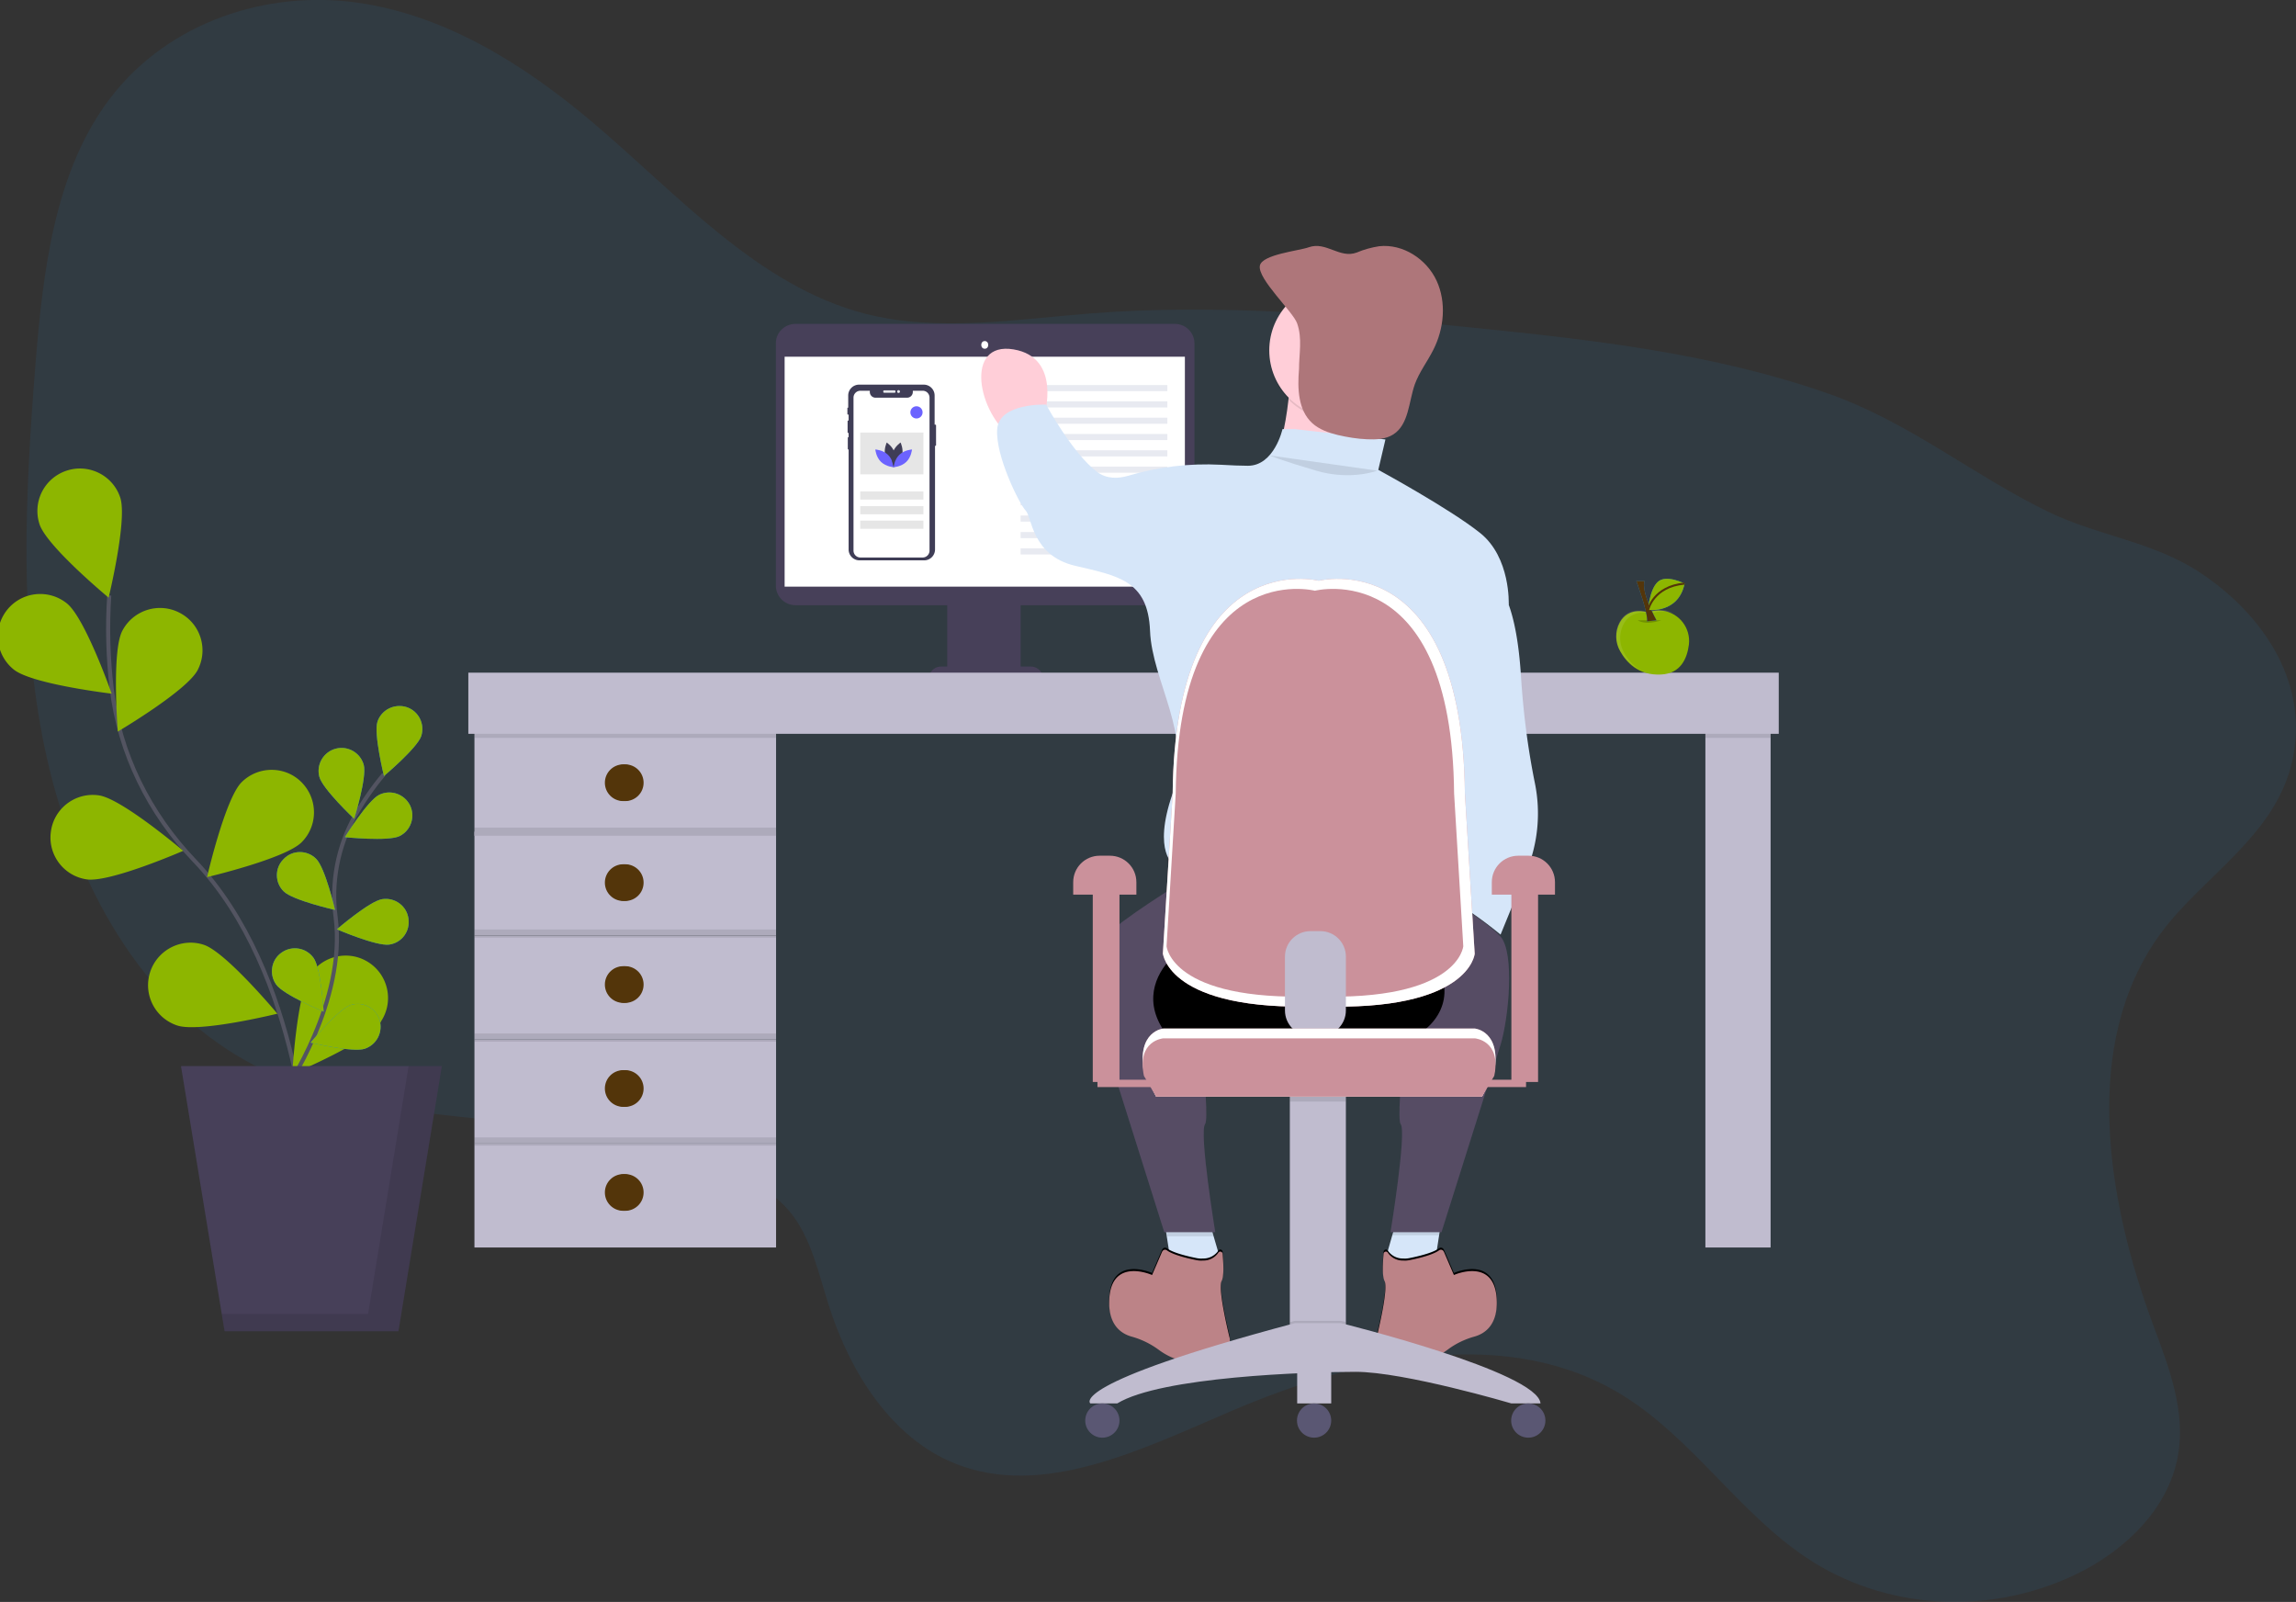 <svg xmlns="http://www.w3.org/2000/svg" xmlns:xlink="http://www.w3.org/1999/xlink" viewBox="0 0 1126.6 785.9" xmlns:v="https://vecta.io/nano"><rect x="0" y="0" width="1126.6" height="785.9" fill="#333333" stroke="none"/><style><![CDATA[.b{opacity:.1}.c{fill:#c0bccf}.d{opacity:.8}.e{fill:#cb919b}.f{fill:#53350a}.g{fill:#2588cd}.h{fill:#8db600}.i{fill:#474059}.j{stroke-miterlimit:10}.k{fill:#d6e6f9}.l{fill:#ffced8}.m{fill:#3f3d56}.n{fill:#6c63ff}]]></style><path d="M1060 458.2c-39.1 53.7-26.2 130.4-3.6 191.5 7.6 20.5 16.2 42.1 12.3 64.3-4.8 27.2-27.4 47.6-50.8 58.7-42.8 20.2-93.3 17-131.5-8.5-33-22-56.2-58.6-89.9-79.5-56.3-35-129.4-19.4-192 7.4-44.3 18.9-92.9 43.3-136.1 25.8-30.4-12.3-50.9-43.6-61.6-77.1-5.2-16.2-8.8-33.7-19.2-46.3-6.2-7.5-14.3-12.8-22.7-17.1-76.4-40-174.6-15-248.7-59.6-50-30.1-81.1-88.6-94.1-150.1s-9.7-126.4-4.6-190.2C21.2 132.1 27 83.6 54.2 48 83.1 10.3 131.4-4.7 174.6 1.2s81.9 29.9 115.8 58.5c42.4 35.8 81.4 80.6 134.1 94.2 35.9 9.2 74.1 2.7 111.4-.2 62.4-4.8 124.6.7 186.4 7 59.2 6 118.7 12.7 174.8 32.4 39.7 13.9 71.1 40.2 108.4 58.2 24.3 11.7 51.1 14.4 74 29.6 28.3 18.6 53.8 51.7 45.5 91.3-7.8 37.8-44.2 57.5-65 86z" class="b g"/><path d="M390.3 158.9h186.2c5.3 0 9.6 4.3 9.6 9.6v118.8c0 5.3-4.3 9.6-9.6 9.6H390.3c-5.3 0-9.6-4.3-9.6-9.6V168.5c-.1-5.3 4.3-9.6 9.6-9.6z" class="i"/><g fill="#fff"><path d="M385 175h196.4v112.8H385z"/><ellipse cx="483.2" cy="169.2" rx="1.7" ry="1.9"/></g><g class="i"><path d="M464.8 292h36v38h-36z"/><path d="M461.8 327h44a6.02 6.02 0 0 1 6 6h0 0-56 0 0c0-3.4 2.7-6 6-6z"/></g><path d="M232.8 359h148v51h-148zm604-25h32v278h-32z" class="c"/><path d="M232.8 359h148v3h-148zm604-25h32v28h-32z" class="b"/><path d="M232.8 408h148v51h-148z" class="c"/><g class="f"><circle cx="306.8" cy="433" r="9"/><circle cx="306.8" cy="384" r="9"/></g><path d="M232.8 459h148v51h-148z" class="c"/><circle cx="306.8" cy="483" r="9" class="f"/><path d="M232.8 510h148v51h-148z" class="c"/><circle cx="306.8" cy="534" r="9" class="f"/><path d="M232.8 561h148v51h-148z" class="c"/><g class="f"><circle cx="306.8" cy="585" r="9"/><circle cx="305.8" cy="433" r="9"/><circle cx="305.8" cy="384" r="9"/><circle cx="305.8" cy="483" r="9"/><circle cx="305.8" cy="534" r="9"/><circle cx="305.8" cy="585" r="9"/></g><path d="M232.8 456h148v4h-148zm0-50h148v4h-148zm0 101h148v4h-148zm0 51h148v4h-148z" class="b"/><path d="M151.6 575.2s-3.3-97.8-56.2-153c-22.2-23.2-36.8-52.6-40.6-84.5-1.8-15.1-2.2-30.4-1.2-45.6" fill="none" stroke="#535461" stroke-width="2" class="j"/><path d="M19.4 257.2c3.6 10.9 33.9 36 33.9 36s9.3-38.2 5.7-49.1-15.4-16.8-26.3-13.2a20.8 20.8 0 0 0-13.3 26.3h0zM6.8 328.5c9 7.2 48 11.8 48 11.8s-13-37.1-22-44.3-22.1-5.8-29.3 3.2-5.7 22.1 3.3 29.3h0 0zm35.7 102.9c11.4 1.7 47.4-14 47.4-14s-30-25.5-41.3-27.2c-11.4-1.7-22 6.2-23.6 17.6-1.7 11.3 6.1 21.9 17.5 23.6h0 0zM87 503.1c10.9 3.6 49.1-5.8 49.1-5.8s-25.2-30.2-36.1-33.8-22.7 2.4-26.3 13.3A20.8 20.8 0 0 0 87 503.1h0zm10-174.4c-5.3 10.2-39.2 30.2-39.2 30.2s-3.1-39.2 2.2-49.4 17.9-14.2 28.1-8.9c10.3 5.3 14.2 17.9 8.9 28.1zm51 84.5c-8.1 8.1-46.4 17.1-46.4 17.1s8.8-38.3 16.9-46.5c8.1-8.1 21.3-8.2 29.4-.1 8.2 8.2 8.2 21.4.1 29.5h0zm38.3 89c-6.6 9.4-42.9 24.7-42.9 24.7s2.2-39.3 8.8-48.7c6.3-9.6 19.2-12.3 28.8-6s12.3 19.2 6 28.8c-.2.5-.4.9-.7 1.2h0z" class="h"/><path d="M140 534.8s30-43.6 24.7-84.7c-2.3-17.2 1-34.7 9.5-49.9 4.1-7.2 8.8-14 14.1-20.3" fill="none" stroke="#535461" stroke-width="2" class="j"/><g class="g"><use xlink:href="#B"/><use xlink:href="#C"/><use xlink:href="#D"/><use xlink:href="#E"/><use xlink:href="#F"/><use xlink:href="#G"/><use xlink:href="#H"/></g><g class="h"><use xlink:href="#B" class="d"/><use xlink:href="#C" class="d"/><use xlink:href="#D" class="d"/><use xlink:href="#E" class="d"/><use xlink:href="#F" class="d"/><use xlink:href="#G" class="d"/><use xlink:href="#H" class="d"/></g><path d="M195.5 653.1h-85.3L88.8 523h128z" class="i"/><path d="M200.5 523l-19.9 121.6h-71.8l1.4 8.5h85.3L216.8 523z" class="b"/><path d="M229.8 330h643v30h-643z" class="c"/><path d="M500.8 188.9h72v3h-72zm0 8h72v3h-72zm0 8h72v3h-72zm0 8h72v3h-72zm0 8h72v3h-72zm0 8h72v3h-72zm0 8h72v3h-72zm0 8h72v3h-72zm0 8h72v3h-72zm0 8.1h72v3h-72zm0 8h72v3h-72z" fill="#e8eaf1"/><path d="M707.3 598.5l-4 26-24-5 6-21c1-4 1 0 1 0h21zm-108 21l-24 5-2.8-18-1.2-8h21s0-4 1 0l2.2 8 3.8 13z" class="k"/><path d="M595.6 606.5h-23l-1.2-8h21s0-4 1 0c.3 1.4 1.2 4.5 2.2 8zm87.5-.5h23l1.2-8h-21s0-4-1 0c-.3 1.4-1.2 4.5-2.2 8z" class="b"/><path d="M730.3 283.5s13 1 16 48c1.1 17.6 3.3 35.2 6.8 52.5a74.26 74.26 0 0 1-4 43.2l-12.8 31.3s-24-20-32-19c0 0 14-19 13-30s-17-90-17-90l30-36z" class="k"/><path d="M580.3 432.5s-31 19-38 27-4 40 0 53l29 92h25s-8-49-5-53-6-75-6-75l-5-44zm118 0s31 19 38 27 4 40 0 53l-29 92h-25s8-49 5-53 6-75 6-75l5-44z" fill="#5f546f"/><path d="M580.3 432.5s-31 19-38 27-4 40 0 53l29 92h25s-8-49-5-53-6-75-6-75l-5-44zm118 0s31 19 38 27 4 40 0 53l-29 92h-25s8-49 5-53 6-75 6-75l5-44z" class="b"/><path d="M633.3 179.4s0 39-14 59 64 3 64 3c-3.6-2.6-6.2-6.3-7.5-10.5-4.1-14.7-5.7-40.5.5-51.5 9-16-43 0-43 0z" class="l"/><circle cx="655.8" cy="172.9" r="33" class="b"/><circle cx="655.8" cy="171.9" r="33" class="l"/><use xlink:href="#I" fill="#5f546f"/><use xlink:href="#I" class="b"/><use xlink:href="#J" class="b"/><use xlink:href="#J" y="1" fill="#bc8387"/><use xlink:href="#K" class="b"/><use xlink:href="#K" y="1" fill="#bc8387"/><path d="M512.3 204.4s9-29-15-33-18 31 0 44 15-11 15-11z" class="l"/><path d="M698.3 433.5c-28 46-122-6-122-6s-2.2-1.2-3.8-5.2c.8-2.4 1.5-4.9 2.1-7.2 2.5-9 10.6-15.2 19.9-15.1h77c9.3 0 17.5 6.2 19.9 15.2 1.1 4.1 2.7 8.1 4.9 11.7 1.1 4.1 2 6.6 2 6.6z" class="b"/><path d="M635.3 210.5h-6s-4 18-17 18c-3.5 0-8.2-.2-13.3-.5-15.3-.8-30.7 1-45.4 5.4-5.1 1.5-10.6 1.6-15.3-1.9-12-9-25-33-25-33s-23-1-24 12 11 37 14 40 3 22 24 27 36 7 37 32 21 51 11 80 1 35 1 35 94 52 122 6c0 0-11-31 0-46s6-52 6-52l36-36s1-23-14-35-50-31-50-31l3.5-14.9-44.5-5.1z" class="k"/><path d="M637.4 181.1c-.8 9.4-.5 20.1 6.5 26.5 3.4 3.1 8 4.7 12.5 5.8 4.7 1.1 9.6 1.9 14.4 2.1 4.4.2 9.2 0 12.9-2.4 7.6-4.9 7.5-15.9 10.5-24.5 2.2-6.1 6.2-11.2 9.1-17 5.3-10.4 6.5-23.3 1.6-33.9s-16.5-18.2-28.2-16.9c-3.8.6-7.5 1.6-11 3.1-8.4 3.1-15-5.6-23.5-2.6-4.6 1.7-22.9 3.5-24 9-1.3 6.5 16.4 22.7 18.3 28.4 2.6 7.5.9 14.9.9 22.4z" fill="#ae767a"/><path d="M622.8 223.4s6 2.5 23 7.5 30 0 30 0m-98 135.5s28 1.6 37 13.6 12 16 23 16 46 2 51 4" class="b"/><path d="M636.5 669.4h16.7v19.1h-16.7z" class="c"/><g class="e"><path d="M741.6 434.1h13.1v96.7h-13.1z"/><path d="M720.1 529.7h28.7v3.6h-28.7zm-183.9-95.6h13.1v96.7h-13.1z"/><path d="M538.5 529.7h28.7v3.6h-28.7z"/></g><path d="M632.9 535.6h27.5v117h-27.5z" class="c"/><use xlink:href="#L" class="e"/><use xlink:href="#L" fill="#fff" class="b"/><path d="M645.2 488.8c70.6 2.5 72.8-24.6 72.8-24.6l-4.5-74.9c-1.1-116.7-68.3-99.5-68.3-99.5s-67.2-17.2-68.3 99.5l-4.5 74.9c0 0 2.3 27 72.8 24.6z" class="e"/><path d="M643 456.8h4.9c6.9 0 12.5 5.6 12.5 12.5v26.4c0 6.9-5.6 12.5-12.5 12.5H643c-6.9 0-12.5-5.6-12.5-12.5v-26.4c0-6.9 5.6-12.5 12.5-12.5z" class="c"/><path d="M660.3 648.5v4.2h-27.4v-4.1l2.4-.6H658l2.3.5z" class="b"/><path d="M535 688.5s-12-9.5 100.4-39.4H658s96.7 23.9 97.9 39.4h-14.3S689.1 673 665.2 673s-95.5 2.4-117 15.5H535z" class="c"/><path d="M539.6 419.8h5c7.2 0 13 5.8 13 13h0v6.1h0-31 0v-6.1c0-7.2 5.8-13 13-13h0zm205.4 0h5c7.2 0 13 5.8 13 13h0v6.1h0-31 0v-6.1c0-7.2 5.8-13 13-13h0z" class="e"/><g fill="#5a5773"><circle cx="540.9" cy="696.9" r="8.4"/><circle cx="644.8" cy="696.9" r="8.4"/><circle cx="749.9" cy="696.9" r="8.4"/></g><path d="M632.9 535.6h27.5v4.8h-27.5z" class="b"/><use xlink:href="#M" class="e"/><use xlink:href="#M" fill="#fff" class="b"/><path d="M647.2 538h80l6-10.2c3.6-17.4-9.5-18.4-9.5-18.4H570.8s-13.1 1-9.5 18.4l6 10.2h79.9z" class="e"/><path d="M808.3 300.4s-9.1-3.1-13.5 5c-2.4 4.4-2.3 9.8.2 14.1 2.9 5.2 8.8 12 20.1 11.4 9.6-.5 12.7-7.8 13.6-14.6 1-8.2-4.8-15.7-13-16.7-2.3-.3-4.7 0-6.9.7l-.5.1z" class="h"/><path d="M796.9 320.2c-2.5-4.4-2.5-9.7-.2-14.1 4.4-8 13.5-5 13.5-5l.5-.2c3.5-1.3 7.3-1.2 10.7.2-3.8-2.3-8.5-2.7-12.7-1.2l-.5.2s-9.1-3.1-13.5 5c-2.4 4.4-2.3 9.8.2 14.1 2.3 4.3 5.9 7.7 10.3 9.8a23.44 23.44 0 0 1-8.3-8.8z" fill="#fff" class="b"/><path d="M803.6 304.3s3.4 2.7 11.6 0" opacity=".2"/><path d="M802.9 285s5.8 15.7 5.3 19.8l4.6-.5s-7.7-13.8-5.8-19.3h-4.1z" class="g"/><path d="M802.9 285s5.8 15.7 5.3 19.8l4.6-.5s-7.7-13.8-5.8-19.3h-4.1z" class="f"/><path d="M826.6 286.3s-9.1-4.7-13.2-.8-4.7 13.7-4.7 13.7 14.8 2 17.9-12.9z" class="g"/><path d="M826.6 286.3s-9.1-4.7-13.2-.8-4.7 13.7-4.7 13.7 14.8 2 17.9-12.9z" class="h"/><path d="M808.7 299.2s2.4-11.5 17.9-12.9" fill="none" stroke="#53350a" class="j"/><path d="M459.3 208.6v9.8c0 .2-.2.3-.3.3h-.2v50.9a5.34 5.34 0 0 1-5.3 5.3h-31.8a5.34 5.34 0 0 1-5.3-5.3v-49.1h-.2c-.1 0-.2-.1-.2-.2v-5.6c0-.1.1-.2.2-.2h.2v-2.1h-.2c-.1 0-.3-.1-.3-.3v-5.5c0-.1.1-.3.3-.3h.2v-2.9h-.4c-.1 0-.2-.1-.2-.2v-3c0-.1.1-.2.2-.2h.2v-6a5.34 5.34 0 0 1 5.3-5.3h31.8a5.34 5.34 0 0 1 5.3 5.3v14.3h.2c.3 0 .5.2.5.3z" class="m"/><g fill="#e6e8ec"><path d="M433.8 191.5h5.2c.2 0 .4.2.4.4v.4c0 .2-.2.4-.4.4h-5.2c-.2 0-.4-.2-.4-.4v-.4c0-.3.2-.4.4-.4z"/><circle cx="440.9" cy="192.1" r=".7"/></g><path d="M456.1 195.1v75a3.37 3.37 0 0 1-3.4 3.4h-30.5a3.37 3.37 0 0 1-3.4-3.4v-75a3.37 3.37 0 0 1 3.4-3.4h4.6v.6c0 1.5 1.2 2.8 2.8 2.8h15.5c1.5 0 2.8-1.2 2.8-2.8v-.6h4.9c1.8 0 3.3 1.5 3.3 3.4z" fill="#fff"/><path d="M422.1 241.1h31v4h-31zm0 7.2h31v4h-31zm0 7.1h31v4h-31z" fill="#e6e6e6"/><circle cx="449.7" cy="202.3" r="3" class="n"/><path d="M422.1 212.2h31v20.5h-31z" fill="#e6e6e6"/><path d="M434.4 223.8c.9 3.3 4 5.4 4 5.4s1.6-3.3.7-6.7-4-5.4-4-5.4-1.6 3.3-.7 6.7z" class="m"/><path d="M435.7 223.1c2.5 2.4 2.8 6.1 2.8 6.1s-3.7-.2-6.2-2.6-2.8-6.1-2.8-6.1 3.7.2 6.2 2.6z" class="n"/><path d="M442.6 223.8c-.9 3.3-4 5.4-4 5.4s-1.6-3.3-.7-6.7 4-5.4 4-5.4 1.6 3.3.7 6.7z" class="m"/><path d="M441.3 223.1c-2.5 2.4-2.8 6.1-2.8 6.1s3.7-.2 6.2-2.6 2.8-6.1 2.8-6.1-3.7.2-6.2 2.6z" class="n"/><defs ><path id="B" d="M185.2 354.1c-1.9 5.9 3.2 26.6 3.2 26.6s16.3-13.7 18.3-19.6c1.9-5.9-1.3-12.3-7.2-14.2s-12.4 1.3-14.3 7.2h0z"/><path id="C" d="M156.7 381.1c1.6 6 17.1 20.6 17.1 20.6s6.3-20.3 4.7-26.4c-1.6-6-7.8-9.6-13.8-8s-9.6 7.8-8 13.8h0 0z"/><path id="D" d="M139.2 437.3c4.4 4.4 25.2 9.1 25.2 9.1s-4.8-20.7-9.3-25.1c-4.4-4.4-11.6-4.4-15.9.1-4.5 4.4-4.4 11.6 0 15.9h0z"/><path id="E" d="M135.5 483c3.6 5.1 23.3 13.3 23.3 13.3s-1.3-21.3-4.9-26.3c-3.6-5.1-10.6-6.3-15.7-2.7-5.1 3.5-6.3 10.6-2.7 15.7h0z"/><path id="F" d="M196 410.2c-5.6 2.7-26.8.5-26.8.5s11.3-18.1 16.9-20.8 12.3-.4 15.1 5.2c2.7 5.6.4 12.4-5.2 15.1h0z"/><path id="G" d="M191 463.4c-6.2.9-25.7-7.5-25.7-7.5s16.1-13.9 22.3-14.8 11.9 3.3 12.8 9.4c1 6.3-3.2 12-9.4 12.9h0 0z"/><path id="H" d="M179 514.5c-5.9 2-26.6-3-26.6-3s13.6-16.4 19.5-18.4 12.3 1.2 14.3 7.1c1.9 6-1.3 12.3-7.2 14.3h0z"/><path id="I" d="M679.4 512.3c-35.8 1.6-95.3 8.2-104.3-1.6-14.5-15.9-9.4-30.3-1.9-39 2.9-3.4 5.6-9.2 7.7-14.9.7-1.9 1.4-3.9 2-5.7 2.3-7.1 10-12 18.7-12h72.2c8.8 0 16.5 5 18.7 12.1 1 3.3 2.6 6.5 4.6 9.4 1.1 1.5 2.3 2.8 3.7 4 3.6 3.1 6 9.8 7.5 17.1 3.3 15.4-10.3 29.8-28.9 30.6z"/><path id="J" d="M587.1 617.2c-3.1-.6-11.3-2.4-14.5-4.8-.7-.5-1.7-.4-2.2.4-.1.1-.1.2-.2.3l-4.9 11.4s-20-9-21 12c-.6 12.3 5.6 16.7 10.9 18.2 4.7 1.3 9.1 3.4 13.1 6.3 4.8 3.6 12.1 7.3 20.5 5.3 1.7-.4 3.4-.6 5.1-.5 3.7.1 10.2-1 9.5-10.3 0 0-6-24-4-28 1.3-2.5.9-9 .5-13.5-.1-.6-.6-1-1.2-1-.3 0-.6.2-.8.4a8.82 8.82 0 0 1-7.7 4c-1.1.1-2.1 0-3.1-.2z"/><path id="K" d="M691.6 617.2c3.1-.6 11.3-2.4 14.5-4.8.7-.5 1.7-.4 2.2.4.1.1.1.2.2.3l4.9 11.4s20-9 21 12c.6 12.3-5.6 16.7-10.9 18.2-4.7 1.3-9.1 3.4-13 6.3-4.8 3.6-12.1 7.3-20.5 5.3-1.7-.4-3.4-.6-5.1-.5-3.7.1-10.2-1-9.5-10.3 0 0 6-24 4-28-1.3-2.5-.9-9-.5-13.5.1-.6.6-1 1.2-1 .3 0 .6.2.8.4a8.82 8.82 0 0 0 7.7 4c1 .1 2 0 3-.2z"/><path id="L" d="M647.2 493.7c74 2.6 76.4-25.8 76.4-25.8l-4.8-78.6c-1.2-122.4-71.7-104.4-71.7-104.4s-70.5-18-71.7 104.4l-4.8 78.6c.2 0 2.6 28.3 76.6 25.8z"/><path id="M" d="M647.2 538h80l6-11.9c3.6-20.3-9.5-21.5-9.5-21.5H570.8s-13.1 1.2-9.5 21.5l6 11.9h79.9z"/></defs></svg>